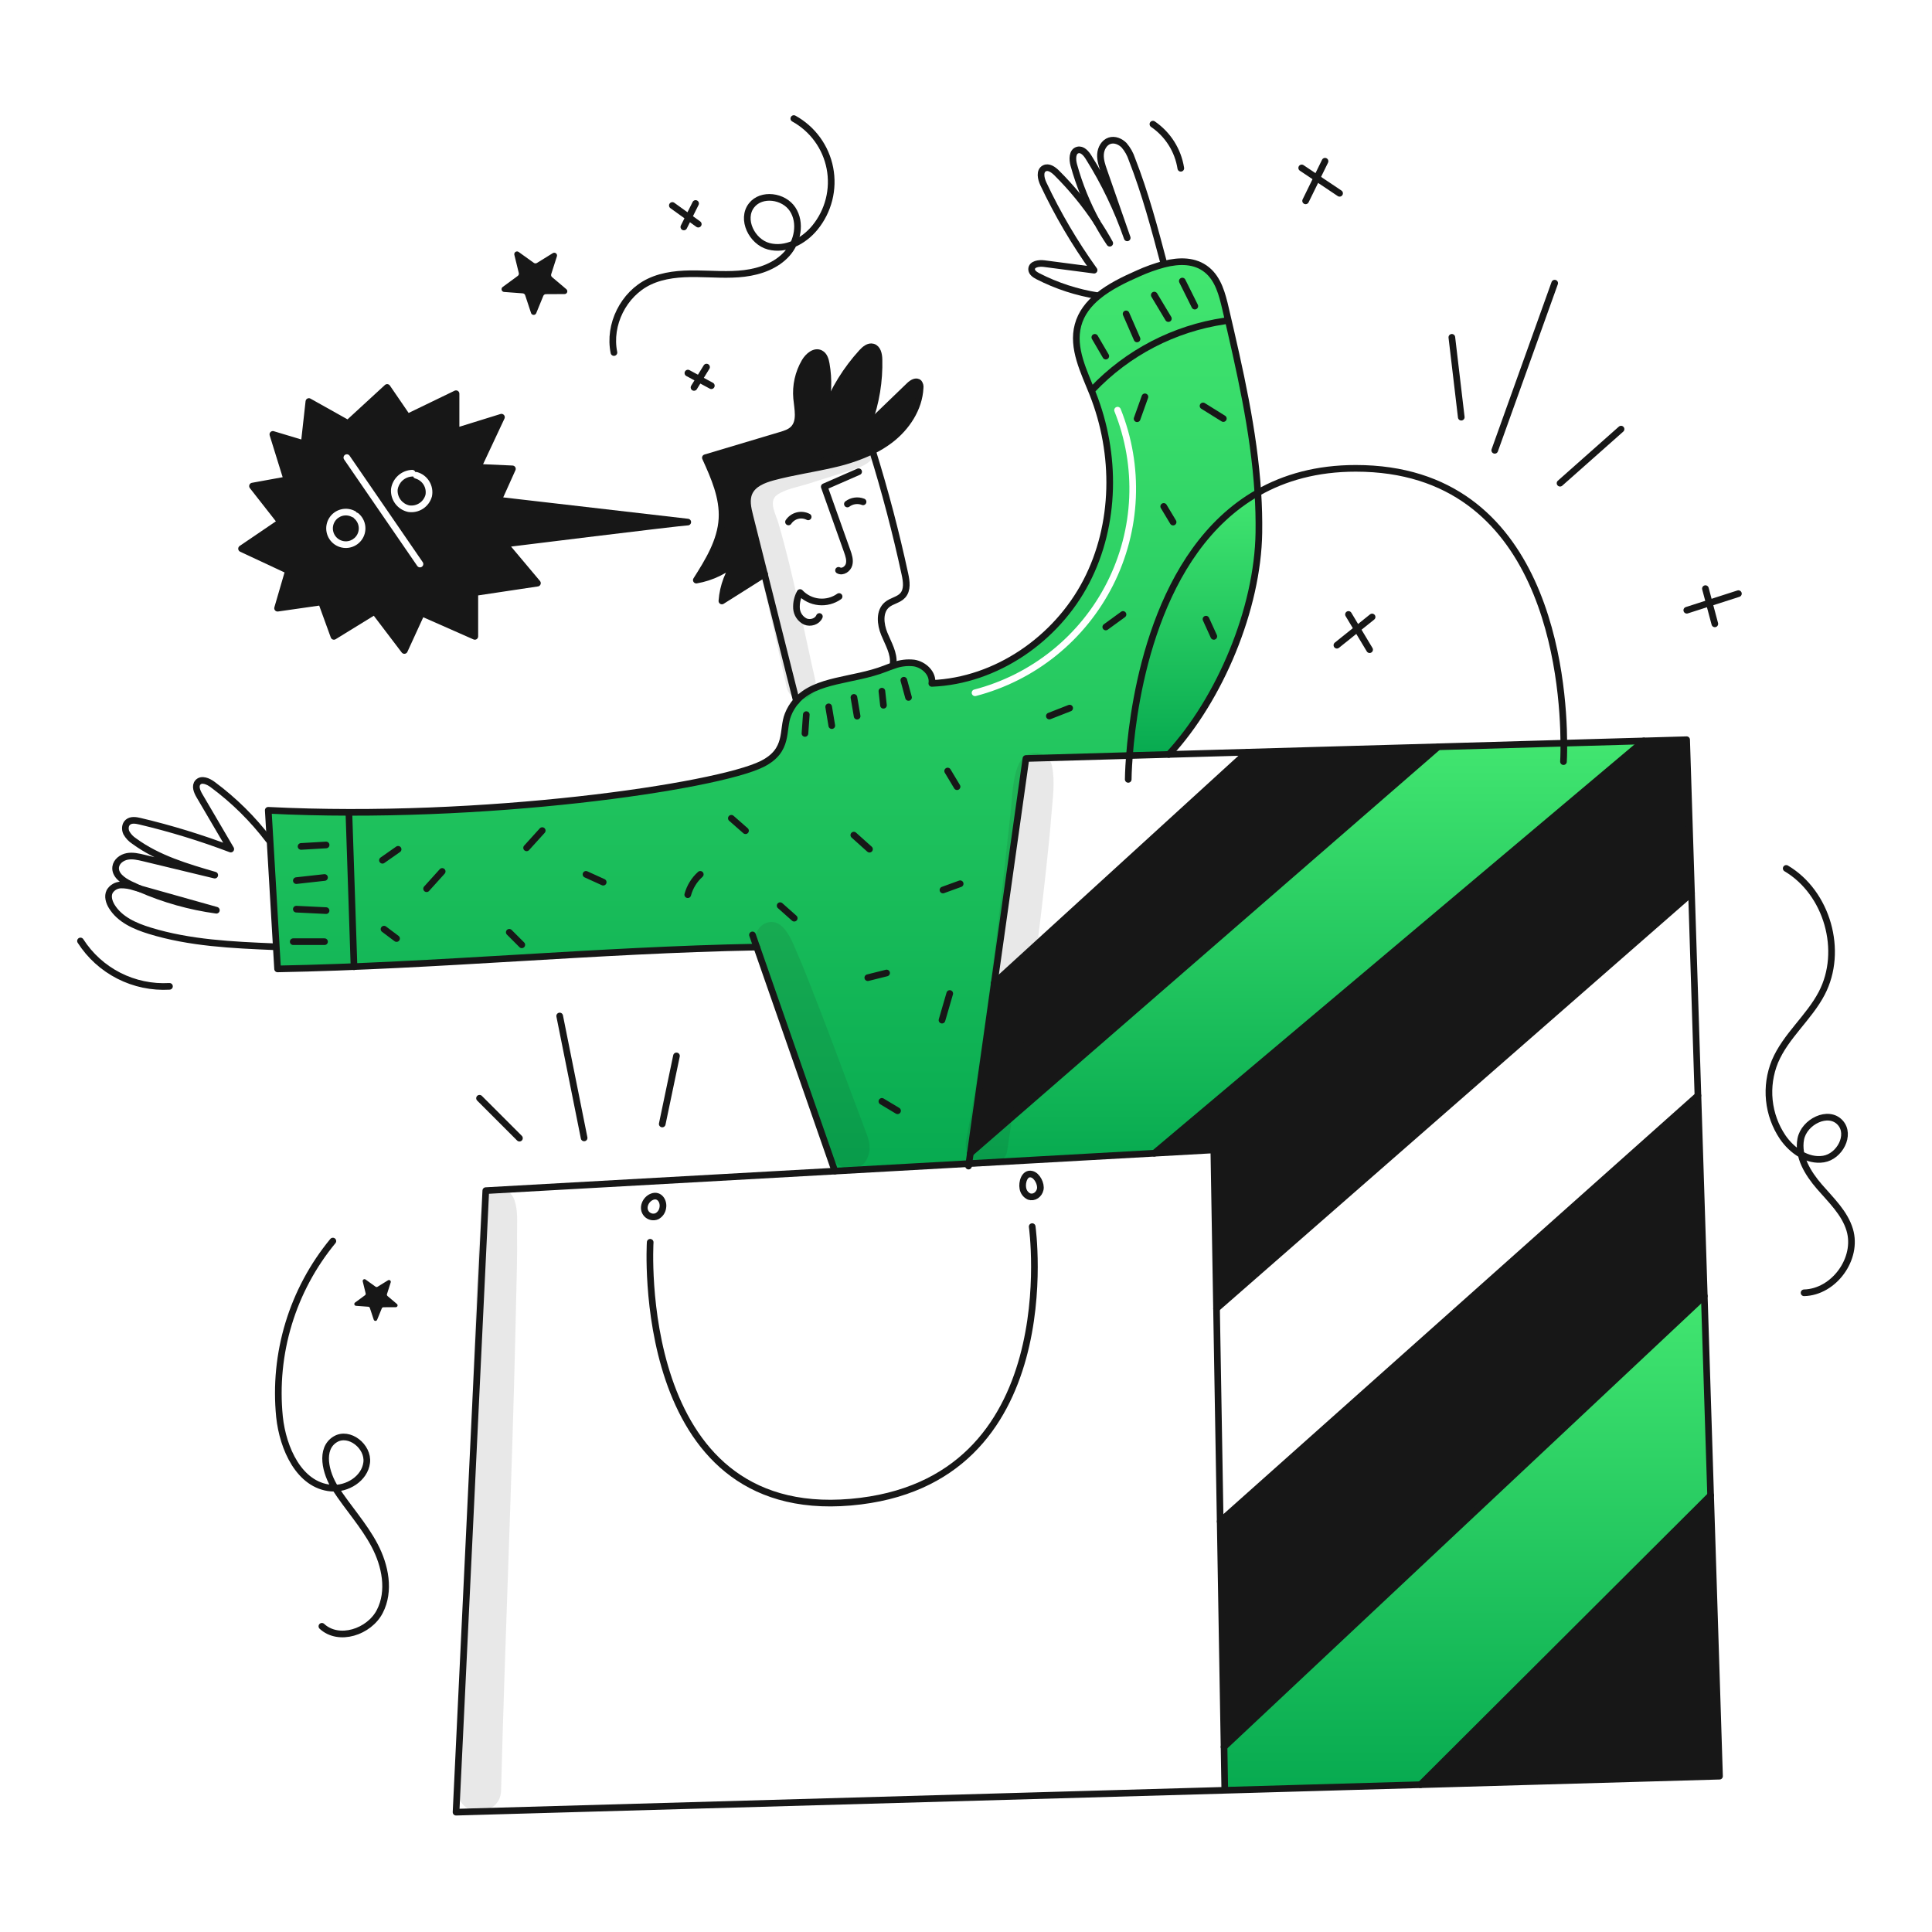 <svg width="960" height="960" viewBox="0 0 960 960" fill="none" xmlns="http://www.w3.org/2000/svg">
<g clip-path="url(#clip0_317_753)">
<path fill-rule="evenodd" clip-rule="evenodd" d="M561.207 375.425C563.433 346.759 574.09 273.8 625.019 244.836C623.057 213.988 615.982 183.492 608.953 153.315C607.311 146.25 605.349 138.656 599.717 134.094C593.803 129.277 586.073 129.333 578.403 131.261C573.988 132.441 569.679 133.986 565.519 135.879C558.686 138.89 551.423 142.373 545.67 147.079C540.942 150.947 537.239 155.631 535.652 161.56C532.993 171.463 537.15 181.508 541.154 191.178C541.779 192.689 542.401 194.191 542.992 195.682C554.817 225.516 554.565 260.529 539.774 289.008C524.983 317.487 495.083 338.284 463.011 339.573C463.816 334.645 459.077 330.216 454.15 329.445C450.753 329.058 447.312 329.481 444.11 330.679C442.6 331.164 441.113 331.737 439.647 332.31C434.023 334.491 428.028 335.758 422.204 336.987C411.789 339.187 401.923 341.27 395.717 348.269C393.935 350.288 392.521 352.605 391.54 355.113C390.655 357.32 390.341 359.724 390.018 362.189C389.219 368.293 388.371 374.777 378.7 379.613C356.137 390.9 239.831 408.014 133.29 402.633C133.573 407.533 133.863 412.441 134.161 417.357C135.204 435.02 136.244 452.691 137.28 470.369C137.385 472.134 137.488 473.9 137.591 475.666C137.703 477.592 137.815 479.518 137.93 481.445C177.608 480.712 217.294 478.367 256.979 476.022C296.66 473.677 336.34 471.333 376.008 470.6H376.019L414.846 581.907V581.918L481.436 578.192L482.163 573.024L494.055 488.524L494.066 488.513L509.782 376.891L561.207 375.425ZM556.844 203.2C556.504 202.353 555.541 201.941 554.694 202.281C553.847 202.621 553.435 203.584 553.775 204.431C559.227 218.022 561.722 232.617 561.096 247.247C560.469 261.877 556.734 276.206 550.14 289.281C543.546 302.355 534.244 313.876 522.852 323.077C511.46 332.277 498.24 338.947 484.07 342.642C483.187 342.872 482.657 343.775 482.888 344.659C483.118 345.542 484.021 346.071 484.904 345.841C499.528 342.028 513.172 335.144 524.929 325.649C536.686 316.153 546.287 304.263 553.092 290.769C559.898 277.276 563.752 262.488 564.399 247.389C565.045 232.29 562.47 217.226 556.844 203.2Z" fill="url(#paint0_linear_317_753)"/>
<path d="M849.993 743.023L854.423 882.572L705.815 886.805L849.993 743.023Z" fill="#171717"/>
<path d="M608.224 868.025L846.853 643.998L849.994 743.023L705.816 886.805L608.587 889.582V889.571L608.224 868.025Z" fill="url(#paint1_linear_317_753)"/>
<path d="M606.305 756.006L843.689 544.379L846.852 643.998L608.223 868.025L606.305 756.006Z" fill="#171717"/>
<path d="M573.583 573.034L816.808 368.162L838.079 367.556L840.504 443.8L604.486 650.203L603.142 571.38L573.583 573.034Z" fill="#171717"/>
<path d="M619.751 373.761L714.631 371.072L482.163 573.023L494.055 488.524L494.066 488.513L619.751 373.761Z" fill="#171717"/>
<path d="M816.809 368.162L573.584 573.034L481.437 578.191L482.164 573.023L714.632 371.072L777.056 369.286L816.809 368.162Z" fill="url(#paint2_linear_317_753)"/>
<path d="M561.207 375.425C563.433 346.759 574.09 273.799 625.019 244.836C625.438 251.436 625.625 258.061 625.526 264.696C624.975 302.322 606.316 347.222 580.78 374.874L561.207 375.425Z" fill="url(#paint3_linear_317_753)"/>
<path d="M431.62 210.108L432.348 210.373C438.881 204.08 445.417 197.78 451.954 191.473C453.233 190.238 455.349 188.973 456.594 190.26C456.858 190.615 457.048 191.018 457.154 191.448C457.26 191.877 457.279 192.323 457.211 192.76C456.704 203.021 450.477 212.4 442.311 218.627C439.568 220.703 436.63 222.508 433.538 224.016C427.358 226.951 420.866 229.177 414.185 230.651C404.185 233.009 393.972 234.409 384.053 237.087C379.358 238.365 374.233 240.36 372.261 244.813C370.685 248.373 371.61 252.483 372.561 256.264C375.019 266.039 377.444 275.683 379.861 285.271C372.819 289.713 365.769 294.158 358.712 298.607C359.25 291.172 361.977 284.062 366.548 278.174C360.808 283.434 353.674 286.927 346 288.237C351.974 278.825 358.124 268.862 358.752 257.731C359.347 247.172 354.883 237.066 350.508 227.431C362.951 223.715 375.397 219.997 387.847 216.277C390.162 215.594 392.587 214.833 394.262 213.092C397.91 209.301 396.334 203.184 395.849 197.949C395.276 191.608 396.694 185.246 399.905 179.749C401.558 176.928 404.842 174.095 407.73 175.616C409.548 176.575 410.198 178.816 410.551 180.829C411.915 188.545 411.633 196.462 409.724 204.062L410.242 204.194C414.392 193.463 420.499 183.595 428.251 175.094C429.706 173.507 431.678 171.832 433.739 172.416C436.109 173.088 436.715 176.116 436.77 178.588C437.042 189.324 435.295 200.016 431.62 210.108V210.108Z" fill="#171717"/>
<path d="M494.055 488.524L482.163 573.023L481.436 578.191L481.259 579.426" stroke="#171717" stroke-width="3.306" stroke-linecap="round" stroke-linejoin="round"/>
<path d="M608.586 889.571L608.223 868.025L606.305 756.006L604.486 650.203L603.142 571.38L573.583 573.034L481.436 578.191L414.846 581.917L241.385 591.615L226.606 900.46L608.586 889.582L705.815 886.805L854.423 882.572L849.993 743.023L846.852 643.998L843.689 544.379L840.504 443.8L838.079 367.556L816.808 368.162L777.055 369.286L714.631 371.072L619.751 373.761L580.78 374.874L561.207 375.425L509.782 376.891L494.066 488.513" stroke="#171717" stroke-width="3.306" stroke-linecap="round" stroke-linejoin="round"/>
<path d="M373.903 464.542L376.019 470.603L414.846 581.906" stroke="#171717" stroke-width="3.306" stroke-linecap="round" stroke-linejoin="round"/>
<path d="M341.743 259.418C338.635 259.418 250.72 270.318 250.72 270.318L267.053 289.759L235.941 294.432V316.21L209.49 304.538L200.926 323.219L186.147 303.767L165.923 316.21L159.7 299.094L137.923 302.213L143.367 283.543L120.024 272.643L139.477 259.418L125.465 241.531L142.581 238.412L135.581 215.851L151.143 220.524L153.48 199.518L172.921 210.407L192.373 192.52L202.491 207.301L226.606 195.63V214.301L249.166 207.301L237.494 232.201L254.61 232.972L247.61 248.534L341.743 259.418Z" stroke="#171717" stroke-width="3.306" stroke-linecap="round" stroke-linejoin="round"/>
<path d="M323.073 617.283C323.073 617.283 314.51 755.764 422.649 746.429C530.788 737.094 512.89 609.5 512.89 609.5" stroke="#171717" stroke-width="3.306" stroke-linecap="round" stroke-linejoin="round"/>
<path d="M705.815 886.805L849.993 743.023" stroke="#171717" stroke-width="3.306" stroke-linecap="round" stroke-linejoin="round"/>
<path d="M608.212 868.036L608.223 868.025L846.852 643.998" stroke="#171717" stroke-width="3.306" stroke-linecap="round" stroke-linejoin="round"/>
<path d="M606.294 756.017L606.305 756.006L843.689 544.379" stroke="#171717" stroke-width="3.306" stroke-linecap="round" stroke-linejoin="round"/>
<path d="M604.486 650.203L840.504 443.8" stroke="#171717" stroke-width="3.306" stroke-linecap="round" stroke-linejoin="round"/>
<path d="M573.583 573.034L816.808 368.162" stroke="#171717" stroke-width="3.306" stroke-linecap="round" stroke-linejoin="round"/>
<path d="M482.152 573.034L482.163 573.023L714.631 371.072" stroke="#171717" stroke-width="3.306" stroke-linecap="round" stroke-linejoin="round"/>
<path d="M494.056 488.524L494.067 488.513L619.752 373.761" stroke="#171717" stroke-width="3.306" stroke-linecap="round" stroke-linejoin="round"/>
<path d="M560.611 387.262C560.611 387.262 560.622 382.809 561.211 375.425C563.437 346.759 574.094 273.799 625.023 244.836C638.314 237.275 654.339 232.713 673.681 232.713C769.036 232.713 776.894 337.336 777.059 369.286C777.103 375.05 776.883 378.445 776.883 378.445" stroke="#171717" stroke-width="3.306" stroke-linecap="round" stroke-linejoin="round"/>
<path d="M376.008 470.6C296.667 472.066 217.282 479.979 137.93 481.445C137.709 477.753 137.5 474.061 137.28 470.369C136.244 452.691 135.204 435.02 134.161 417.357C133.863 412.441 133.573 407.533 133.29 402.633C239.831 408.014 356.137 390.9 378.7 379.613C392.278 372.824 388.465 362.784 391.54 355.113C392.521 352.605 393.935 350.288 395.717 348.269C405.393 337.358 423.964 338.394 439.647 332.31C441.113 331.737 442.6 331.164 444.11 330.679C447.312 329.481 450.753 329.058 454.15 329.445C459.077 330.216 463.816 334.645 463.011 339.573C495.083 338.284 524.983 317.487 539.774 289.008C554.565 260.529 554.817 225.516 542.992 195.682C538.616 184.65 532.577 173.011 535.652 161.56C537.239 155.631 540.942 150.947 545.67 147.079C551.423 142.373 558.686 138.89 565.519 135.879C569.679 133.986 573.988 132.441 578.403 131.261C586.073 129.333 593.803 129.277 599.717 134.094C605.349 138.656 607.311 146.25 608.953 153.315C615.985 183.49 623.06 213.986 625.022 244.834C625.441 251.434 625.628 258.059 625.529 264.694C624.978 302.32 606.319 347.22 580.783 374.872" stroke="#171717" stroke-width="3.306" stroke-linecap="round" stroke-linejoin="round"/>
<path d="M395.726 348.335C395.717 348.314 395.713 348.291 395.715 348.269C390.336 326.921 385.123 306.212 379.855 285.269C377.442 275.681 375.017 266.037 372.555 256.262C371.607 252.481 370.682 248.371 372.255 244.811C374.227 240.358 379.355 238.363 384.047 237.085C393.966 234.407 404.183 233.007 414.179 230.649C420.859 229.175 427.352 226.949 433.532 224.014C436.624 222.506 439.562 220.701 442.305 218.625C450.471 212.398 456.698 203.019 457.205 192.758C457.273 192.321 457.254 191.875 457.148 191.446C457.042 191.016 456.851 190.613 456.588 190.258C455.343 188.969 453.227 190.236 451.948 191.471C445.414 197.775 438.879 204.075 432.342 210.371" stroke="#171717" stroke-width="3.306" stroke-linecap="round" stroke-linejoin="round"/>
<path d="M431.356 210.847C431.444 210.604 431.543 210.362 431.62 210.108C435.292 200.02 437.038 189.332 436.767 178.599C436.712 176.13 436.106 173.099 433.736 172.427C431.675 171.843 429.703 173.518 428.248 175.105C420.496 183.607 414.389 193.474 410.239 204.205" stroke="#171717" stroke-width="3.306" stroke-linecap="round" stroke-linejoin="round"/>
<path d="M409.5 204.972C409.577 204.672 409.654 204.377 409.72 204.072C411.63 196.472 411.911 188.555 410.547 180.839C410.194 178.822 409.547 176.585 407.726 175.626C404.838 174.105 401.554 176.938 399.901 179.759C396.69 185.256 395.272 191.618 395.845 197.959C396.33 203.194 397.906 209.311 394.258 213.102C392.583 214.843 390.158 215.602 387.843 216.287C375.39 220.012 362.944 223.73 350.504 227.441C354.879 237.073 359.343 247.179 358.748 257.741C358.12 268.872 351.97 278.835 345.996 288.247C353.669 286.937 360.801 283.443 366.54 278.185C361.969 284.073 359.243 291.183 358.704 298.618C365.746 294.176 372.796 289.73 379.853 285.282C379.886 285.26 379.908 285.249 379.941 285.227" stroke="#171717" stroke-width="3.306" stroke-linecap="round" stroke-linejoin="round"/>
<path d="M426.65 234.388C420.963 236.878 415.273 239.369 409.578 241.86C413.369 252.507 417.157 263.15 420.941 273.788C421.712 275.948 422.495 278.288 421.9 280.5C421.305 282.712 418.671 284.523 416.665 283.4" stroke="#171717" stroke-width="3.306" stroke-linecap="round" stroke-linejoin="round"/>
<path d="M416.94 296.4C414.015 298.466 410.441 299.405 406.878 299.042C403.315 298.68 400.003 297.04 397.554 294.427C396.227 296.848 395.611 299.595 395.78 302.351C395.88 303.724 396.339 305.046 397.111 306.185C397.884 307.325 398.942 308.241 400.18 308.842C402.704 309.9 406.087 308.876 407.145 306.342" stroke="#171717" stroke-width="3.306" stroke-linecap="round" stroke-linejoin="round"/>
<path d="M401.577 256.827C399.922 255.972 398.01 255.756 396.207 256.222C394.403 256.687 392.834 257.802 391.801 259.351" stroke="#171717" stroke-width="3.306" stroke-linecap="round" stroke-linejoin="round"/>
<path d="M428.854 249.355C427.571 248.858 426.182 248.696 424.819 248.885C423.455 249.074 422.163 249.608 421.062 250.435" stroke="#171717" stroke-width="3.306" stroke-linecap="round" stroke-linejoin="round"/>
<path d="M433.549 224.028C439.82 244.198 445.187 264.612 449.649 285.272C450.431 288.872 451.038 293.119 448.558 295.864C446.541 298.112 443.124 298.509 440.799 300.437C436.776 303.766 437.426 310.137 439.399 314.963C441.372 319.789 444.337 324.596 443.808 329.787" stroke="#171717" stroke-width="3.306" stroke-linecap="round" stroke-linejoin="round"/>
<path d="M545.028 110.3C540.13 101.33 536.281 91.826 533.555 81.976C532.794 79.21 532.739 75.286 535.505 74.548C537.754 73.941 539.671 76.168 540.905 78.141C548.796 90.723 555.237 104.159 560.105 118.191C556.259 107.124 552.409 96.063 548.555 85.007C547.608 82.307 546.66 79.507 546.836 76.653C547.012 73.799 548.621 70.823 551.344 69.93C553.879 69.103 556.722 70.293 558.574 72.211C560.312 74.239 561.63 76.591 562.453 79.132C569.066 96.017 573.728 113.584 578.367 131.119" stroke="#171717" stroke-width="3.306" stroke-linecap="round" stroke-linejoin="round"/>
<path d="M545.028 110.3C547.309 113.728 549.442 117.243 551.428 120.847C549.126 117.431 546.993 113.916 545.028 110.3Z" stroke="#171717" stroke-width="3.306" stroke-linecap="round" stroke-linejoin="round"/>
<path d="M545.579 146.968C535.158 145.339 525.064 142.054 515.68 137.237C514.237 136.487 512.604 135.396 512.604 133.776C512.604 131.186 516.253 130.657 518.805 130.988C527.082 132.079 535.362 133.163 543.646 134.239C533.96 120.745 525.525 106.394 518.446 91.367C517.222 88.777 516.407 84.975 518.953 83.652C521.036 82.572 523.417 84.302 525.081 85.952C532.539 93.37 539.223 101.528 545.029 110.3" stroke="#171717" stroke-width="3.306" stroke-linecap="round" stroke-linejoin="round"/>
<path d="M69.434 441.574L66.734 440.813C64.591 440.072 62.335 439.711 60.067 439.744C58.933 439.77 57.825 440.086 56.846 440.661C55.868 441.236 55.054 442.051 54.479 443.029C53.322 445.354 54.179 448.197 55.537 450.413C59.516 456.913 67.065 460.221 74.35 462.459C94.32 468.609 115.47 469.545 136.355 470.427" stroke="#171717" stroke-width="3.306" stroke-linecap="round" stroke-linejoin="round"/>
<path d="M69.435 441.574C81.57 446.891 94.384 450.496 107.512 452.286C94.816 448.715 82.123 445.144 69.435 441.574Z" stroke="#171717" stroke-width="3.306" stroke-linecap="round" stroke-linejoin="round"/>
<path d="M133.565 417.393C125.62 406.933 116.228 397.656 105.671 389.841C103.489 388.221 100.16 386.741 98.342 388.772C96.742 390.546 97.901 393.323 99.102 395.372C104.293 404.222 109.481 413.065 114.664 421.9C99.945 416.313 84.876 411.693 69.555 408.07C67.516 407.585 65.124 407.199 63.537 408.577C62.093 409.822 61.994 412.114 62.81 413.834C63.748 415.5 65.08 416.911 66.689 417.944C78.427 426.563 92.721 430.773 106.707 434.844C94.947 432.011 83.187 429.175 71.428 426.336C68.739 425.696 65.951 425.036 63.228 425.542C60.505 426.048 57.86 428.022 57.486 430.766C56.957 434.734 61.045 437.632 64.649 439.373C66.225 440.134 67.82 440.867 69.433 441.573" stroke="#171717" stroke-width="3.306" stroke-linecap="round" stroke-linejoin="round"/>
<path d="M321.365 603.286C322.001 603.96 322.828 604.422 323.735 604.609C324.642 604.797 325.585 604.701 326.435 604.334C327.21 603.915 327.876 603.319 328.38 602.596C328.884 601.872 329.211 601.041 329.335 600.168C329.964 596.927 327.649 593.301 324.089 594.613C320.715 595.858 318.72 600.41 321.365 603.286Z" stroke="#171717" stroke-width="3.306" stroke-linecap="round" stroke-linejoin="round"/>
<path d="M508.25 590.381C508.376 591.275 508.723 592.124 509.26 592.849C509.797 593.575 510.507 594.155 511.325 594.536C511.916 594.731 512.544 594.787 513.159 594.699C513.775 594.611 514.362 594.382 514.874 594.029C515.9 593.307 516.616 592.226 516.88 591C517.464 588.465 515.392 584.134 512.67 583.462C508.967 582.534 507.71 587.791 508.25 590.381Z" stroke="#171717" stroke-width="3.306" stroke-linecap="round" stroke-linejoin="round"/>
<path d="M329.067 558.5L336.138 524.673" stroke="#171717" stroke-width="3.306" stroke-linecap="round" stroke-linejoin="round"/>
<path d="M290.247 565.423L278.101 504.837" stroke="#171717" stroke-width="3.306" stroke-linecap="round" stroke-linejoin="round"/>
<path d="M258.111 565.548L238.273 545.71" stroke="#171717" stroke-width="3.306" stroke-linecap="round" stroke-linejoin="round"/>
<path d="M742.729 223.756L772.514 140.7" stroke="#171717" stroke-width="3.306" stroke-linecap="round" stroke-linejoin="round"/>
<path d="M726.094 207.293L721.411 167.619" stroke="#171717" stroke-width="3.306" stroke-linecap="round" stroke-linejoin="round"/>
<path d="M775.177 240.1L805.49 213.229" stroke="#171717" stroke-width="3.306" stroke-linecap="round" stroke-linejoin="round"/>
<path d="M852.085 309.988L847.417 292.488" stroke="#171717" stroke-width="3.306" stroke-linecap="round" stroke-linejoin="round"/>
<path d="M838.157 303.221L863.806 294.98" stroke="#171717" stroke-width="3.306" stroke-linecap="round" stroke-linejoin="round"/>
<path d="M680.555 322.818L670.055 305.318" stroke="#171717" stroke-width="3.306" stroke-linecap="round" stroke-linejoin="round"/>
<path d="M664.3 320.6L681.788 306.576" stroke="#171717" stroke-width="3.306" stroke-linecap="round" stroke-linejoin="round"/>
<path d="M887.558 431.507C907.974 443.591 916.206 472.559 905.198 493.574C898.826 505.736 887.298 514.791 881.964 527.442C879.462 533.546 878.505 540.173 879.176 546.736C879.847 553.298 882.126 559.594 885.812 565.066C890.402 571.734 898.099 577.201 906.092 575.925C914.085 574.649 919.832 563.896 914.42 557.877C908.539 551.338 896.42 557.385 894.786 566.027C893.152 574.669 898.361 583.078 904.112 589.727C909.863 596.376 916.622 602.712 919.131 611.141C923.373 625.397 911.302 642.014 896.431 642.386" stroke="#171717" stroke-width="3.306" stroke-linecap="round" stroke-linejoin="round"/>
<path d="M165.4 616.68C155.441 628.767 147.97 642.705 143.419 657.691C138.868 672.677 137.326 688.415 138.881 704C140.533 719.719 148.681 737.967 164.424 739.414C172.442 740.151 181.233 734.746 182.207 726.753C183.181 718.76 173.494 711.023 166.598 715.181C158.787 719.892 161.728 731.94 166.677 739.602C172.888 749.216 180.782 757.742 186.126 767.863C191.47 777.984 193.966 790.606 188.7 800.763C183.434 810.92 168.336 815.886 159.944 808.103" stroke="#171717" stroke-width="3.306" stroke-linecap="round" stroke-linejoin="round"/>
<path d="M648.752 99.8L658.4 80.112" stroke="#171717" stroke-width="3.306" stroke-linecap="round" stroke-linejoin="round"/>
<path d="M665.633 96.053L646.811 83.442" stroke="#171717" stroke-width="3.306" stroke-linecap="round" stroke-linejoin="round"/>
<path d="M586.735 83.611C586.045 79.206 584.46 74.988 582.078 71.218C579.695 67.448 576.566 64.206 572.883 61.691" stroke="#171717" stroke-width="3.306" stroke-linecap="round" stroke-linejoin="round"/>
<path d="M84.211 490.108C75.502 490.614 66.816 488.792 59.044 484.83C51.272 480.867 44.696 474.906 39.991 467.56" stroke="#171717" stroke-width="3.306" stroke-linecap="round" stroke-linejoin="round"/>
<path d="M344.854 192.516L351.078 182.403" stroke="#171717" stroke-width="3.306" stroke-linecap="round" stroke-linejoin="round"/>
<path d="M353.456 191.656L341.814 185.381" stroke="#171717" stroke-width="3.306" stroke-linecap="round" stroke-linejoin="round"/>
<path d="M542.816 193.634C560.29 175.229 583.428 163.211 608.534 159.5" stroke="#171717" stroke-width="3.306" stroke-linecap="round" stroke-linejoin="round"/>
<path d="M175.906 480.366L173.4 404.91" stroke="#171717" stroke-width="3.306" stroke-linecap="round" stroke-linejoin="round"/>
<path d="M399.98 364.438L400.641 355.094" stroke="#171717" stroke-width="3.306" stroke-linecap="round" stroke-linejoin="round"/>
<path d="M413.315 360.556L411.759 351.22" stroke="#171717" stroke-width="3.306" stroke-linecap="round" stroke-linejoin="round"/>
<path d="M425.9 355.865L424.313 346.534" stroke="#171717" stroke-width="3.306" stroke-linecap="round" stroke-linejoin="round"/>
<path d="M438.987 350.442L438.209 343.442" stroke="#171717" stroke-width="3.306" stroke-linecap="round" stroke-linejoin="round"/>
<path d="M451.436 346.552L449.101 338" stroke="#171717" stroke-width="3.306" stroke-linecap="round" stroke-linejoin="round"/>
<path d="M607.867 207.976L597.785 201.7" stroke="#171717" stroke-width="3.306" stroke-linecap="round" stroke-linejoin="round"/>
<path d="M565.018 208.075L568.908 197.184" stroke="#171717" stroke-width="3.306" stroke-linecap="round" stroke-linejoin="round"/>
<path d="M582.91 259.421L578.242 251.641" stroke="#171717" stroke-width="3.306" stroke-linecap="round" stroke-linejoin="round"/>
<path d="M549.458 311.544L558.015 305.32" stroke="#171717" stroke-width="3.306" stroke-linecap="round" stroke-linejoin="round"/>
<path d="M603.137 316.212L599.247 307.654" stroke="#171717" stroke-width="3.306" stroke-linecap="round" stroke-linejoin="round"/>
<path d="M521.417 355.8L531.507 351.85" stroke="#171717" stroke-width="3.306" stroke-linecap="round" stroke-linejoin="round"/>
<path d="M475.551 390.9L470.884 383.121" stroke="#171717" stroke-width="3.306" stroke-linecap="round" stroke-linejoin="round"/>
<path d="M468.55 442.242L477.107 439.13" stroke="#171717" stroke-width="3.306" stroke-linecap="round" stroke-linejoin="round"/>
<path d="M432.046 421.948L424.252 414.961" stroke="#171717" stroke-width="3.306" stroke-linecap="round" stroke-linejoin="round"/>
<path d="M431.208 485.807L440.543 483.474" stroke="#171717" stroke-width="3.306" stroke-linecap="round" stroke-linejoin="round"/>
<path d="M394.645 456.245L387.645 450.021" stroke="#171717" stroke-width="3.306" stroke-linecap="round" stroke-linejoin="round"/>
<path d="M468.072 506.9L471.924 493.663" stroke="#171717" stroke-width="3.306" stroke-linecap="round" stroke-linejoin="round"/>
<path d="M445.989 551.934L438.209 547.266" stroke="#171717" stroke-width="3.306" stroke-linecap="round" stroke-linejoin="round"/>
<path d="M341.742 444.575C342.792 440.672 344.955 437.158 347.966 434.462" stroke="#171717" stroke-width="3.306" stroke-linecap="round" stroke-linejoin="round"/>
<path d="M370.439 412.779L363.4 406.6" stroke="#171717" stroke-width="3.306" stroke-linecap="round" stroke-linejoin="round"/>
<path d="M299.732 438.352L291.175 434.462" stroke="#171717" stroke-width="3.306" stroke-linecap="round" stroke-linejoin="round"/>
<path d="M261.669 421.288L269.435 412.718" stroke="#171717" stroke-width="3.306" stroke-linecap="round" stroke-linejoin="round"/>
<path d="M259.279 469.47L253.056 463.247" stroke="#171717" stroke-width="3.306" stroke-linecap="round" stroke-linejoin="round"/>
<path d="M211.975 441.6L219.725 433.015" stroke="#171717" stroke-width="3.306" stroke-linecap="round" stroke-linejoin="round"/>
<path d="M197.041 466.358L190.818 461.691" stroke="#171717" stroke-width="3.306" stroke-linecap="round" stroke-linejoin="round"/>
<path d="M190.04 427.46L197.819 422.015" stroke="#171717" stroke-width="3.306" stroke-linecap="round" stroke-linejoin="round"/>
<path d="M161.255 467.914H145.7" stroke="#171717" stroke-width="3.306" stroke-linecap="round" stroke-linejoin="round"/>
<path d="M162.027 452.479L147.243 451.755" stroke="#171717" stroke-width="3.306" stroke-linecap="round" stroke-linejoin="round"/>
<path d="M161.255 436.018L147.255 437.574" stroke="#171717" stroke-width="3.306" stroke-linecap="round" stroke-linejoin="round"/>
<path d="M162.044 419.857L149.593 420.583" stroke="#171717" stroke-width="3.306" stroke-linecap="round" stroke-linejoin="round"/>
<path d="M549.459 176.957L544.013 167.621" stroke="#171717" stroke-width="3.306" stroke-linecap="round" stroke-linejoin="round"/>
<path d="M564.989 168.412L559.548 155.962" stroke="#171717" stroke-width="3.306" stroke-linecap="round" stroke-linejoin="round"/>
<path d="M580.555 158.3L573.555 146.628" stroke="#171717" stroke-width="3.306" stroke-linecap="round" stroke-linejoin="round"/>
<path d="M593.69 152.118L587.49 139.658" stroke="#171717" stroke-width="3.306" stroke-linecap="round" stroke-linejoin="round"/>
<path fill-rule="evenodd" clip-rule="evenodd" d="M254.61 232.972L237.494 232.201L249.166 207.301L226.606 214.301V195.63L202.491 207.301L192.373 192.52L172.921 210.407L153.48 199.518L151.143 220.524L135.581 215.851L142.581 238.412L125.465 241.531L139.477 259.418L120.024 272.643L143.367 283.543L137.923 302.213L159.7 299.094L165.923 316.21L186.147 303.767L200.926 323.219L209.49 304.538L235.939 316.215V294.437L267.051 289.764L250.718 270.323C250.718 270.323 338.633 259.423 341.741 259.423L247.61 248.534L254.61 232.972ZM173.712 226.449C173.195 225.696 172.166 225.505 171.413 226.022C170.661 226.539 170.47 227.568 170.987 228.321L207.323 281.201C207.84 281.953 208.869 282.144 209.622 281.627C210.374 281.11 210.565 280.081 210.048 279.329L173.712 226.449ZM169.42 253.108C171.849 252.486 174.424 252.824 176.61 254.052C176.888 254.208 177.103 254.433 177.247 254.693C177.541 254.735 177.828 254.856 178.073 255.06C179.999 256.665 181.233 258.95 181.517 261.441C181.802 263.932 181.115 266.436 179.6 268.434C178.085 270.431 175.858 271.768 173.383 272.166C170.908 272.563 168.374 271.992 166.31 270.569C164.245 269.147 162.808 266.984 162.298 264.529C161.788 262.075 162.243 259.518 163.57 257.391C164.896 255.263 166.992 253.729 169.42 253.108ZM175.568 257.13C175.37 257.102 175.175 257.038 174.99 256.934C173.546 256.123 171.845 255.899 170.24 256.31C168.636 256.721 167.251 257.735 166.375 259.14C165.499 260.546 165.198 262.235 165.535 263.856C165.872 265.478 166.821 266.907 168.185 267.847C169.549 268.787 171.223 269.164 172.858 268.902C174.494 268.639 175.965 267.756 176.966 266.436C177.967 265.116 178.42 263.462 178.233 261.816C178.045 260.17 177.23 258.66 175.957 257.6C175.794 257.465 175.665 257.305 175.568 257.13ZM204.908 236.776C205.035 236.772 205.157 236.753 205.275 236.722C205.448 237.21 205.847 237.611 206.384 237.762C208.094 238.247 209.56 239.357 210.491 240.872C211.411 242.371 211.74 244.158 211.416 245.885C210.941 247.586 209.863 249.058 208.382 250.023C206.9 250.989 205.117 251.381 203.368 251.127C201.636 250.73 200.101 249.728 199.041 248.301C197.981 246.872 197.465 245.112 197.588 243.338C197.844 241.569 198.711 239.945 200.039 238.747C201.379 237.537 203.103 236.839 204.908 236.776ZM204.792 233.472C205.532 233.446 206.176 233.911 206.409 234.574C206.687 234.5 206.988 234.498 207.284 234.582C209.794 235.292 211.944 236.92 213.308 239.143C214.672 241.365 215.151 244.019 214.649 246.578C214.642 246.616 214.633 246.654 214.623 246.691C213.944 249.201 212.365 251.373 210.187 252.793C208.009 254.212 205.384 254.78 202.814 254.387C202.778 254.382 202.742 254.375 202.707 254.367C200.176 253.807 197.932 252.353 196.387 250.271C194.842 248.19 194.099 245.622 194.295 243.037C194.296 243.02 194.298 243.002 194.3 242.984C194.301 242.968 194.303 242.952 194.306 242.936C194.66 240.376 195.906 238.023 197.824 236.292C199.742 234.561 202.21 233.562 204.792 233.472Z" fill="#171717"/>
<path d="M394.444 58.915C399.06 61.458 403.059 64.985 406.158 69.246C409.258 73.507 411.382 78.398 412.38 83.572C413.377 88.746 413.225 94.076 411.932 99.184C410.64 104.292 408.239 109.053 404.9 113.13C399.386 119.862 390.414 124.605 382 122.38C373.586 120.155 368.078 108.914 373.436 102.057C378.345 95.775 389.455 97.302 393.836 103.966C398.217 110.63 396.391 120.086 391.087 126.038C385.783 131.99 377.761 134.885 369.848 135.856C361.935 136.827 353.926 136.101 345.953 136.017C337.98 135.933 329.777 136.55 322.581 139.983C309.839 146.062 302.232 161.344 305.063 175.175" stroke="#171717" stroke-width="3.306" stroke-linecap="round" stroke-linejoin="round"/>
<path d="M339.8 112.775L345.635 101.106" stroke="#171717" stroke-width="3.306" stroke-linecap="round" stroke-linejoin="round"/>
<path d="M346.968 111.374L334.09 102.1" stroke="#171717" stroke-width="3.306" stroke-linecap="round" stroke-linejoin="round"/>
<path d="M274.313 137.689L281.413 143.698C281.627 143.88 281.781 144.123 281.852 144.394C281.924 144.665 281.911 144.952 281.815 145.215C281.719 145.479 281.545 145.707 281.316 145.868C281.086 146.03 280.813 146.117 280.532 146.118L271.232 146.166C270.961 146.168 270.696 146.249 270.471 146.401C270.246 146.553 270.071 146.768 269.968 147.019L266.446 155.619C266.34 155.879 266.157 156.1 265.921 156.252C265.685 156.404 265.409 156.481 265.128 156.471C264.848 156.461 264.577 156.366 264.353 156.198C264.128 156.03 263.961 155.797 263.872 155.53L260.954 146.703C260.869 146.446 260.71 146.219 260.496 146.052C260.283 145.885 260.025 145.785 259.754 145.764L250.483 145.074C250.203 145.054 249.937 144.948 249.719 144.771C249.501 144.593 249.343 144.354 249.265 144.084C249.188 143.814 249.195 143.527 249.286 143.262C249.376 142.996 249.546 142.765 249.772 142.598L257.266 137.098C257.485 136.938 257.651 136.716 257.744 136.461C257.836 136.206 257.852 135.929 257.787 135.665L255.578 126.633C255.512 126.361 255.531 126.075 255.632 125.813C255.733 125.551 255.912 125.327 256.145 125.17C256.377 125.013 256.652 124.932 256.933 124.936C257.213 124.94 257.486 125.03 257.713 125.193L265.263 130.619C265.484 130.778 265.746 130.867 266.017 130.877C266.289 130.886 266.557 130.815 266.787 130.672L274.694 125.781C274.933 125.634 275.211 125.563 275.491 125.578C275.771 125.594 276.04 125.694 276.261 125.867C276.482 126.04 276.645 126.276 276.728 126.544C276.811 126.812 276.81 127.099 276.724 127.366L273.896 136.223C273.813 136.482 273.808 136.759 273.883 137.02C273.957 137.281 274.107 137.514 274.313 137.689V137.689Z" fill="#171717"/>
<path d="M192.566 643.994L197.232 647.945C197.374 648.064 197.477 648.224 197.525 648.402C197.573 648.581 197.565 648.77 197.501 648.944C197.438 649.118 197.323 649.268 197.171 649.374C197.019 649.48 196.838 649.537 196.653 649.536L190.54 649.567C190.362 649.568 190.187 649.622 190.039 649.721C189.891 649.821 189.777 649.963 189.709 650.128L187.393 655.786C187.325 655.959 187.204 656.105 187.049 656.207C186.894 656.308 186.711 656.359 186.526 656.352C186.341 656.346 186.162 656.282 186.014 656.171C185.867 656.059 185.757 655.904 185.7 655.727L183.782 649.927C183.727 649.758 183.622 649.609 183.481 649.499C183.34 649.389 183.17 649.323 182.992 649.31L176.892 648.856C176.707 648.844 176.531 648.775 176.387 648.659C176.243 648.543 176.138 648.385 176.087 648.207C176.036 648.028 176.041 647.839 176.101 647.664C176.162 647.489 176.275 647.337 176.425 647.228L181.352 643.609C181.496 643.504 181.606 643.358 181.667 643.191C181.728 643.023 181.738 642.841 181.695 642.667L180.243 636.729C180.199 636.55 180.21 636.362 180.276 636.19C180.342 636.018 180.46 635.87 180.612 635.767C180.765 635.664 180.946 635.61 181.13 635.612C181.315 635.615 181.494 635.675 181.643 635.782L186.607 639.35C186.752 639.454 186.924 639.513 187.102 639.519C187.28 639.525 187.456 639.478 187.607 639.384L192.807 636.168C192.964 636.07 193.148 636.021 193.333 636.031C193.518 636.04 193.696 636.106 193.842 636.22C193.988 636.334 194.095 636.491 194.149 636.668C194.203 636.846 194.2 637.035 194.142 637.211L192.283 643.034C192.23 643.204 192.229 643.386 192.279 643.557C192.329 643.728 192.429 643.88 192.566 643.994V643.994Z" fill="#171717"/>
<g opacity="0.1">
<path d="M240.655 596.407C238.83 600.807 238.95 605.745 238.614 610.443C238.257 615.431 237.777 620.406 237.555 625.402L236.315 653.326C235.473 672.268 234.881 691.22 234.224 710.17L230.242 824.856C229.492 846.468 228.607 868.072 227.705 889.679C227.135 903.347 248.635 903.39 248.986 889.679C250.939 813.544 254.373 737.442 256.121 661.304L256.854 629.391C256.977 624.064 256.961 618.762 256.911 613.435C256.858 607.803 257.497 601.81 255.661 596.407C253.033 588.672 243.544 589.431 240.655 596.407V596.407Z" fill="#171717"/>
</g>
<g opacity="0.1">
<path d="M375.335 465.877C374.863 471.096 377.118 476.548 378.651 481.482C380.219 486.529 382.04 491.502 383.773 496.496C387.031 505.878 390.457 515.19 393.907 524.503L404.258 552.45L409.778 567.35C412.116 573.662 413.533 578.114 420.278 580.689C423.853 582.055 428.678 579.801 430.442 576.553C433.757 570.442 431.542 565.873 429.31 559.914L423.729 545.026L413.264 517.11C409.772 507.793 406.225 498.51 402.542 489.266C400.512 484.166 398.542 479.045 396.326 474.028C394.216 469.262 392.443 464.04 388.626 460.371C383.462 455.41 375.937 459.305 375.343 465.871L375.335 465.877Z" fill="#171717"/>
</g>
<g opacity="0.1">
<path d="M433.086 224.46C427.296 222.008 419.786 224.96 413.952 226.419C407.053 228.152 400.153 229.885 393.252 231.619C382.252 234.383 370.594 238.788 372.043 252.398C373.629 267.292 377.426 281.879 380.728 296.454L391.059 342.062C391.559 344.275 393.819 346.838 396.166 347.169C398.281 347.469 399.941 347.618 401.8 346.432C403.164 345.589 404.224 344.335 404.828 342.851C405.431 341.367 405.548 339.729 405.16 338.174C399.18 312.08 394.237 285.444 386.736 259.745C385.516 255.567 381.681 249.154 386.079 245.971C390.111 243.053 396.123 242.091 400.765 240.626C406.933 238.678 413.122 236.785 419.273 234.781C424.244 233.162 430.698 231.801 433.841 227.35C434.123 226.867 434.202 226.291 434.06 225.75C433.918 225.209 433.567 224.747 433.084 224.464L433.086 224.46Z" fill="#171717"/>
</g>
<g opacity="0.1">
<path d="M505.885 380.468C502.933 387.801 503.021 396.649 502.094 404.45C501.16 412.315 500.335 420.188 499.479 428.062C497.805 443.468 495.977 458.855 493.996 474.224C490.039 504.944 486.021 535.885 480.132 566.303C479.05 571.89 481.707 577.686 487.498 579.277C492.455 580.639 499.649 577.583 500.472 571.911C505.105 539.982 510.483 508.201 514.572 476.186C516.579 460.492 518.427 444.779 520.116 429.045C520.96 421.181 521.776 413.321 522.383 405.435C523.017 397.179 524.416 388.653 522.696 380.468C521.916 376.756 517.943 374.068 514.288 374.068C510.159 374.068 507.334 376.861 505.881 380.468H505.885Z" fill="#171717"/>
</g>
</g>
<defs>
<linearGradient id="paint0_linear_317_753" x1="379.155" y1="130.037" x2="379.155" y2="581.918" gradientUnits="userSpaceOnUse">
<stop stop-color="#42E670"/>
<stop offset="1" stop-color="#07AA50"/>
</linearGradient>
<linearGradient id="paint1_linear_317_753" x1="729.109" y1="643.998" x2="729.109" y2="889.582" gradientUnits="userSpaceOnUse">
<stop stop-color="#42E670"/>
<stop offset="1" stop-color="#07AA50"/>
</linearGradient>
<linearGradient id="paint2_linear_317_753" x1="649.123" y1="368.162" x2="649.123" y2="578.191" gradientUnits="userSpaceOnUse">
<stop stop-color="#42E670"/>
<stop offset="1" stop-color="#07AA50"/>
</linearGradient>
<linearGradient id="paint3_linear_317_753" x1="593.38" y1="244.836" x2="593.38" y2="375.425" gradientUnits="userSpaceOnUse">
<stop stop-color="#42E670"/>
<stop offset="1" stop-color="#07AA50"/>
</linearGradient>
<clipPath id="clip0_317_753">
<rect width="884" height="846" fill="white" transform="translate(38 57)"/>
</clipPath>
</defs>
</svg>
